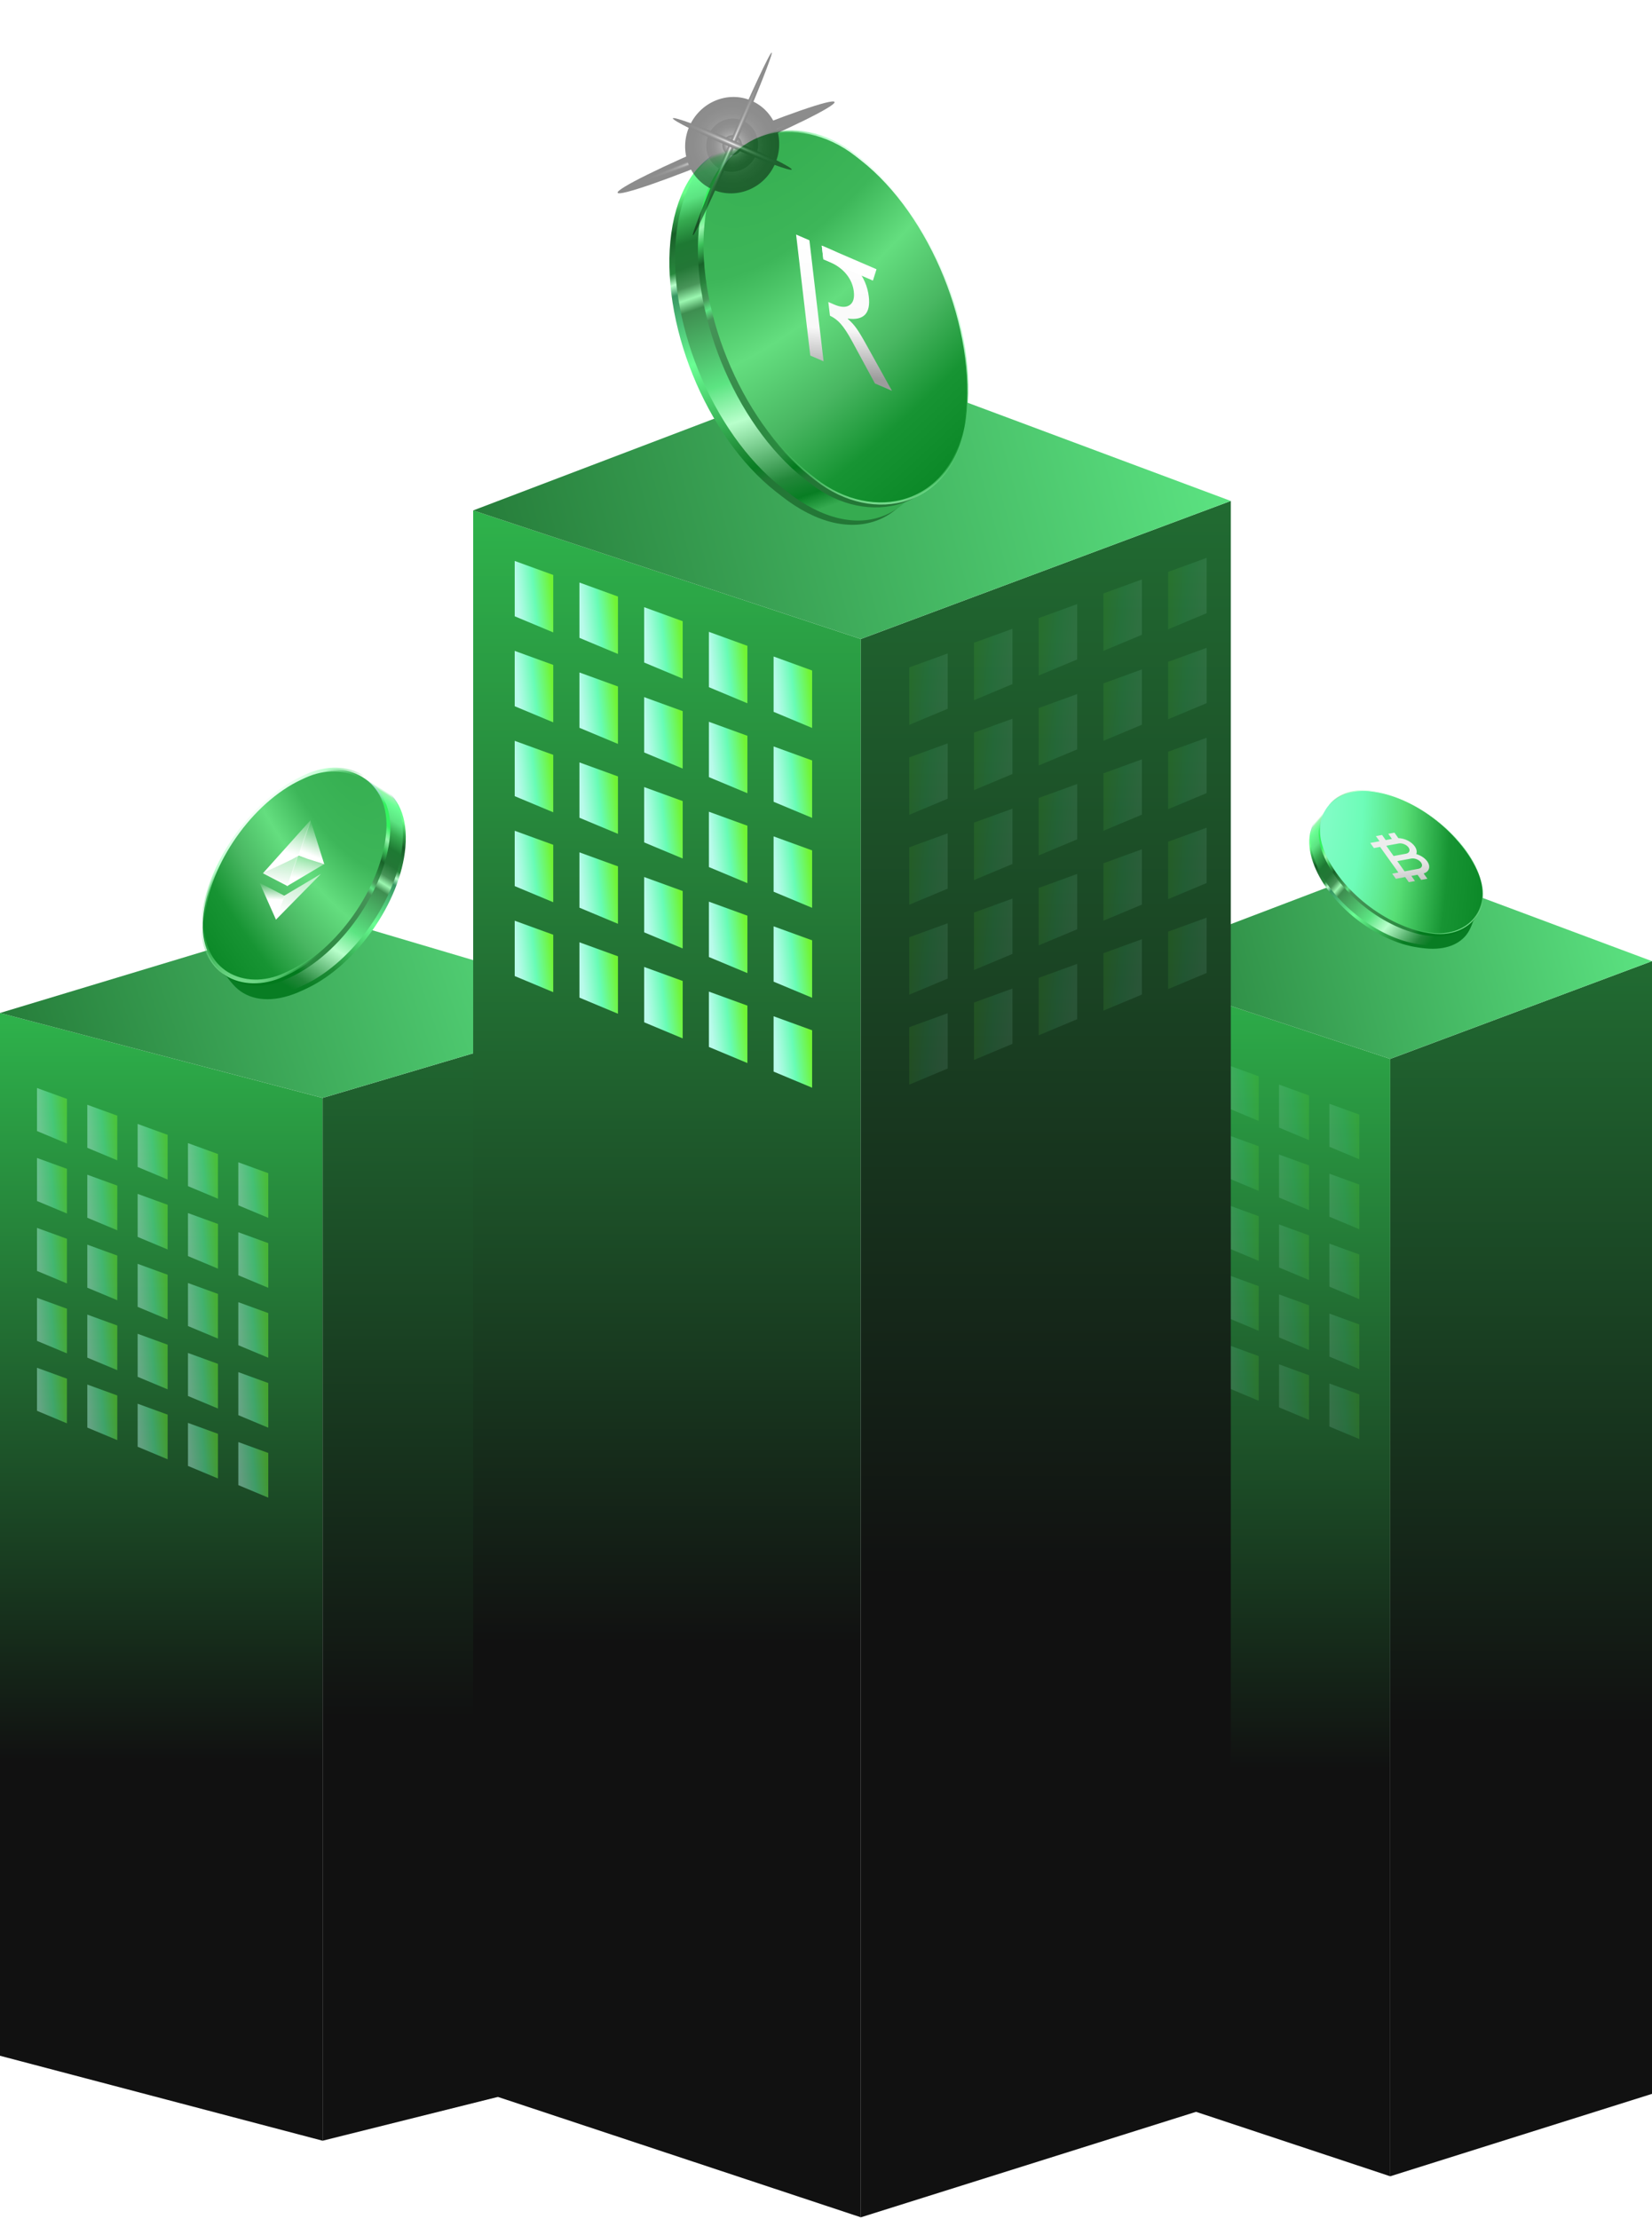 <svg width="536" height="720" viewBox="0 0 536 720" fill="none" xmlns="http://www.w3.org/2000/svg">
<path d="M-0.001 328.664L104.67 356.229V694.558L-0.001 666.993V328.664Z" fill="url(#paint0_linear_820_12154)"/>
<path d="M204.549 326.633V669.604L104.67 694.558V356.229L204.549 326.633Z" fill="url(#paint1_linear_820_12154)"/>
<path d="M204.549 326.633L104.67 356.229L-0.001 328.664L104.67 297.036L204.549 326.633Z" fill="url(#paint2_linear_820_12154)"/>
<g opacity="0.45">
<path d="M21.721 356.535L12 353V366.963L21.721 371.028V356.535Z" fill="url(#paint3_linear_820_12154)"/>
<path d="M38.051 361.978L28.33 358.444V372.406L38.051 376.471V361.978Z" fill="url(#paint4_linear_820_12154)"/>
<path d="M54.383 368.2L44.662 364.665V378.627L54.383 382.692V368.2Z" fill="url(#paint5_linear_820_12154)"/>
<path d="M70.713 374.421L60.992 370.886V384.849L70.713 388.914V374.421Z" fill="url(#paint6_linear_820_12154)"/>
<path d="M87.045 380.642L77.324 377.107V391.07L87.045 395.135V380.642Z" fill="url(#paint7_linear_820_12154)"/>
<path d="M21.721 379.228L12 375.694V389.656L21.721 393.721V379.228Z" fill="url(#paint8_linear_820_12154)"/>
<path d="M38.051 384.672L28.33 381.137V395.1L38.051 399.165V384.672Z" fill="url(#paint9_linear_820_12154)"/>
<path d="M54.383 390.893L44.662 387.358V401.321L54.383 405.386V390.893Z" fill="url(#paint10_linear_820_12154)"/>
<path d="M70.713 397.115L60.992 393.58V407.542L70.713 411.607V397.115Z" fill="url(#paint11_linear_820_12154)"/>
<path d="M87.045 403.336L77.324 399.801V413.764L87.045 417.829V403.336Z" fill="url(#paint12_linear_820_12154)"/>
<path d="M21.721 401.922L12 398.387V412.349L21.721 416.415V401.922Z" fill="url(#paint13_linear_820_12154)"/>
<path d="M38.051 407.365L28.33 403.831V417.793L38.051 421.858V407.365Z" fill="url(#paint14_linear_820_12154)"/>
<path d="M54.383 413.587L44.662 410.052V424.014L54.383 428.079V413.587Z" fill="url(#paint15_linear_820_12154)"/>
<path d="M70.713 419.808L60.992 416.273V430.236L70.713 434.301V419.808Z" fill="url(#paint16_linear_820_12154)"/>
<path d="M87.045 426.029L77.324 422.494V436.457L87.045 440.522V426.029Z" fill="url(#paint17_linear_820_12154)"/>
<path d="M21.721 424.615L12 421.081V435.043L21.721 439.108V424.615Z" fill="url(#paint18_linear_820_12154)"/>
<path d="M38.051 430.059L28.33 426.524V440.487L38.051 444.552V430.059Z" fill="url(#paint19_linear_820_12154)"/>
<path d="M54.383 436.28L44.662 432.745V446.708L54.383 450.773V436.28Z" fill="url(#paint20_linear_820_12154)"/>
<path d="M70.713 442.502L60.992 438.967V452.929L70.713 456.994V442.502Z" fill="url(#paint21_linear_820_12154)"/>
<path d="M87.045 448.723L77.324 445.188V459.151L87.045 463.216V448.723Z" fill="url(#paint22_linear_820_12154)"/>
<path d="M21.721 447.309L12 443.774V457.737L21.721 461.802V447.309Z" fill="url(#paint23_linear_820_12154)"/>
<path d="M38.051 452.753L28.33 449.218V463.18L38.051 467.245V452.753Z" fill="url(#paint24_linear_820_12154)"/>
<path d="M54.383 458.974L44.662 455.439V469.401L54.383 473.467V458.974Z" fill="url(#paint25_linear_820_12154)"/>
<path d="M70.713 465.195L60.992 461.66V475.623L70.713 479.688V465.195Z" fill="url(#paint26_linear_820_12154)"/>
<path d="M87.045 471.416L77.324 467.882V481.844L87.045 485.909V471.416Z" fill="url(#paint27_linear_820_12154)"/>
</g>
<path d="M362.066 314.025L451.07 343.562V706.095L362.066 676.557V314.025Z" fill="url(#paint28_linear_820_12154)"/>
<path d="M536 311.848V679.356L451.07 706.095V343.562L536 311.848Z" fill="url(#paint29_linear_820_12154)"/>
<path d="M536 311.848L451.07 343.562L362.066 314.025L451.07 280.135L536 311.848Z" fill="url(#paint30_linear_820_12154)"/>
<g opacity="0.15">
<path d="M375.721 337.535L366 334V347.963L375.721 352.028V337.535Z" fill="url(#paint31_linear_820_12154)"/>
<path d="M392.051 342.978L382.33 339.444V353.406L392.051 357.471V342.978Z" fill="url(#paint32_linear_820_12154)"/>
<path d="M408.383 349.2L398.662 345.665V359.627L408.383 363.692V349.2Z" fill="url(#paint33_linear_820_12154)"/>
<path d="M424.713 355.421L414.992 351.886V365.849L424.713 369.914V355.421Z" fill="url(#paint34_linear_820_12154)"/>
<path d="M441.045 361.642L431.324 358.107V372.07L441.045 376.135V361.642Z" fill="url(#paint35_linear_820_12154)"/>
<path d="M375.721 360.228L366 356.694V370.656L375.721 374.721V360.228Z" fill="url(#paint36_linear_820_12154)"/>
<path d="M392.051 365.672L382.33 362.137V376.1L392.051 380.165V365.672Z" fill="url(#paint37_linear_820_12154)"/>
<path d="M408.383 371.893L398.662 368.358V382.321L408.383 386.386V371.893Z" fill="url(#paint38_linear_820_12154)"/>
<path d="M424.713 378.115L414.992 374.58V388.542L424.713 392.607V378.115Z" fill="url(#paint39_linear_820_12154)"/>
<path d="M441.045 384.336L431.324 380.801V394.764L441.045 398.829V384.336Z" fill="url(#paint40_linear_820_12154)"/>
<path d="M375.721 382.922L366 379.387V393.349L375.721 397.415V382.922Z" fill="url(#paint41_linear_820_12154)"/>
<path d="M392.051 388.365L382.33 384.831V398.793L392.051 402.858V388.365Z" fill="url(#paint42_linear_820_12154)"/>
<path d="M408.383 394.587L398.662 391.052V405.014L408.383 409.079V394.587Z" fill="url(#paint43_linear_820_12154)"/>
<path d="M424.713 400.808L414.992 397.273V411.236L424.713 415.301V400.808Z" fill="url(#paint44_linear_820_12154)"/>
<path d="M441.045 407.029L431.324 403.494V417.457L441.045 421.522V407.029Z" fill="url(#paint45_linear_820_12154)"/>
<path d="M375.721 405.615L366 402.081V416.043L375.721 420.108V405.615Z" fill="url(#paint46_linear_820_12154)"/>
<path d="M392.051 411.059L382.33 407.524V421.487L392.051 425.552V411.059Z" fill="url(#paint47_linear_820_12154)"/>
<path d="M408.383 417.28L398.662 413.745V427.708L408.383 431.773V417.28Z" fill="url(#paint48_linear_820_12154)"/>
<path d="M424.713 423.502L414.992 419.967V433.929L424.713 437.994V423.502Z" fill="url(#paint49_linear_820_12154)"/>
<path d="M441.045 429.723L431.324 426.188V440.151L441.045 444.216V429.723Z" fill="url(#paint50_linear_820_12154)"/>
<path d="M375.721 428.309L366 424.774V438.737L375.721 442.802V428.309Z" fill="url(#paint51_linear_820_12154)"/>
<path d="M392.051 433.753L382.33 430.218V444.18L392.051 448.245V433.753Z" fill="url(#paint52_linear_820_12154)"/>
<path d="M408.383 439.974L398.662 436.439V450.401L408.383 454.467V439.974Z" fill="url(#paint53_linear_820_12154)"/>
<path d="M424.713 446.195L414.992 442.66V456.623L424.713 460.688V446.195Z" fill="url(#paint54_linear_820_12154)"/>
<path d="M441.045 452.416L431.324 448.882V462.844L441.045 466.909V452.416Z" fill="url(#paint55_linear_820_12154)"/>
</g>
<path d="M153.523 165.607L279.31 207.329V719.406L153.523 677.684V165.607Z" fill="url(#paint56_linear_820_12154)"/>
<path d="M399.338 162.533V681.637L279.31 719.406V207.329L399.338 162.533Z" fill="url(#paint57_linear_820_12154)"/>
<path d="M399.338 162.533L279.31 207.329L153.523 165.607L279.31 117.737L399.338 162.533Z" fill="url(#paint58_linear_820_12154)"/>
<path d="M179.5 186.545L167 182V199.955L179.5 205.182V186.545Z" fill="url(#paint59_linear_820_12154)"/>
<path d="M200.5 193.545L188 189V206.955L200.5 212.182V193.545Z" fill="url(#paint60_linear_820_12154)"/>
<path d="M221.5 201.545L209 197V214.955L221.5 220.182V201.545Z" fill="url(#paint61_linear_820_12154)"/>
<path d="M242.5 209.545L230 205V222.955L242.5 228.182V209.545Z" fill="url(#paint62_linear_820_12154)"/>
<path d="M263.5 217.545L251 213V230.955L263.5 236.182V217.545Z" fill="url(#paint63_linear_820_12154)"/>
<path d="M179.5 215.727L167 211.182V229.136L179.5 234.364V215.727Z" fill="url(#paint64_linear_820_12154)"/>
<path d="M200.5 222.727L188 218.182V236.136L200.5 241.364V222.727Z" fill="url(#paint65_linear_820_12154)"/>
<path d="M221.5 230.727L209 226.182V244.136L221.5 249.364V230.727Z" fill="url(#paint66_linear_820_12154)"/>
<path d="M242.5 238.727L230 234.182V252.136L242.5 257.364V238.727Z" fill="url(#paint67_linear_820_12154)"/>
<path d="M263.5 246.727L251 242.182V260.136L263.5 265.364V246.727Z" fill="url(#paint68_linear_820_12154)"/>
<path d="M179.5 244.909L167 240.364V258.318L179.5 263.545V244.909Z" fill="url(#paint69_linear_820_12154)"/>
<path d="M200.5 251.909L188 247.364V265.318L200.5 270.545V251.909Z" fill="url(#paint70_linear_820_12154)"/>
<path d="M221.5 259.909L209 255.364V273.318L221.5 278.545V259.909Z" fill="url(#paint71_linear_820_12154)"/>
<path d="M242.5 267.909L230 263.364V281.318L242.5 286.545V267.909Z" fill="url(#paint72_linear_820_12154)"/>
<path d="M263.5 275.909L251 271.364V289.318L263.5 294.545V275.909Z" fill="url(#paint73_linear_820_12154)"/>
<path d="M179.5 274.091L167 269.545V287.5L179.5 292.727V274.091Z" fill="url(#paint74_linear_820_12154)"/>
<path d="M200.5 281.091L188 276.545V294.5L200.5 299.727V281.091Z" fill="url(#paint75_linear_820_12154)"/>
<path d="M221.5 289.091L209 284.545V302.5L221.5 307.727V289.091Z" fill="url(#paint76_linear_820_12154)"/>
<path d="M242.5 297.091L230 292.545V310.5L242.5 315.727V297.091Z" fill="url(#paint77_linear_820_12154)"/>
<path d="M263.5 305.091L251 300.545V318.5L263.5 323.727V305.091Z" fill="url(#paint78_linear_820_12154)"/>
<path d="M179.5 303.273L167 298.727V316.682L179.5 321.909V303.273Z" fill="url(#paint79_linear_820_12154)"/>
<path d="M200.5 310.273L188 305.727V323.682L200.5 328.909V310.273Z" fill="url(#paint80_linear_820_12154)"/>
<path d="M221.5 318.273L209 313.727V331.682L221.5 336.909V318.273Z" fill="url(#paint81_linear_820_12154)"/>
<path d="M242.5 326.273L230 321.727V339.682L242.5 344.909V326.273Z" fill="url(#paint82_linear_820_12154)"/>
<path d="M263.5 334.273L251 329.727V347.682L263.5 352.909V334.273Z" fill="url(#paint83_linear_820_12154)"/>
<g opacity="0.1">
<path d="M379 185.545L391.5 181V198.955L379 204.182V185.545Z" fill="url(#paint84_linear_820_12154)"/>
<path d="M358 192.545L370.5 188V205.955L358 211.182V192.545Z" fill="url(#paint85_linear_820_12154)"/>
<path d="M337 200.545L349.5 196V213.955L337 219.182V200.545Z" fill="url(#paint86_linear_820_12154)"/>
<path d="M316 208.545L328.5 204V221.955L316 227.182V208.545Z" fill="url(#paint87_linear_820_12154)"/>
<path d="M295 216.545L307.5 212V229.955L295 235.182V216.545Z" fill="url(#paint88_linear_820_12154)"/>
<path d="M379 214.727L391.5 210.182V228.136L379 233.364V214.727Z" fill="url(#paint89_linear_820_12154)"/>
<path d="M358 221.727L370.5 217.182V235.136L358 240.364V221.727Z" fill="url(#paint90_linear_820_12154)"/>
<path d="M337 229.727L349.5 225.182V243.136L337 248.364V229.727Z" fill="url(#paint91_linear_820_12154)"/>
<path d="M316 237.727L328.5 233.182V251.136L316 256.364V237.727Z" fill="url(#paint92_linear_820_12154)"/>
<path d="M295 245.727L307.5 241.182V259.136L295 264.364V245.727Z" fill="url(#paint93_linear_820_12154)"/>
<path d="M379 243.909L391.5 239.364V257.318L379 262.545V243.909Z" fill="url(#paint94_linear_820_12154)"/>
<path d="M358 250.909L370.5 246.364V264.318L358 269.545V250.909Z" fill="url(#paint95_linear_820_12154)"/>
<path d="M337 258.909L349.5 254.364V272.318L337 277.545V258.909Z" fill="url(#paint96_linear_820_12154)"/>
<path d="M316 266.909L328.5 262.364V280.318L316 285.545V266.909Z" fill="url(#paint97_linear_820_12154)"/>
<path d="M295 274.909L307.5 270.364V288.318L295 293.545V274.909Z" fill="url(#paint98_linear_820_12154)"/>
<path d="M379 273.091L391.5 268.545V286.5L379 291.727V273.091Z" fill="url(#paint99_linear_820_12154)"/>
<path d="M358 280.091L370.5 275.545V293.5L358 298.727V280.091Z" fill="url(#paint100_linear_820_12154)"/>
<path d="M337 288.091L349.5 283.545V301.5L337 306.727V288.091Z" fill="url(#paint101_linear_820_12154)"/>
<path d="M316 296.091L328.5 291.545V309.5L316 314.727V296.091Z" fill="url(#paint102_linear_820_12154)"/>
<path d="M295 304.091L307.5 299.545V317.5L295 322.727V304.091Z" fill="url(#paint103_linear_820_12154)"/>
<path d="M379 302.273L391.5 297.727V315.682L379 320.909V302.273Z" fill="url(#paint104_linear_820_12154)"/>
<path d="M358 309.273L370.5 304.727V322.682L358 327.909V309.273Z" fill="url(#paint105_linear_820_12154)"/>
<path d="M337 317.273L349.5 312.727V330.682L337 335.909V317.273Z" fill="url(#paint106_linear_820_12154)"/>
<path d="M316 325.273L328.5 320.727V338.682L316 343.909V325.273Z" fill="url(#paint107_linear_820_12154)"/>
<path d="M295 333.273L307.5 328.727V346.682L295 351.909V333.273Z" fill="url(#paint108_linear_820_12154)"/>
</g>
<path d="M268.26 57.478C291.027 75.26 306.231 112.868 302.22 141.476C298.209 170.085 276.502 178.862 253.735 161.079L251.782 159.554C229.016 141.772 213.811 104.164 217.822 75.555C221.833 46.947 243.541 38.17 266.308 55.953L268.26 57.478Z" fill="url(#paint109_linear_820_12154)"/>
<path fill-rule="evenodd" clip-rule="evenodd" d="M304.066 140.089C308.077 111.481 292.872 73.873 270.106 56.09L268.153 54.566C259.95 48.158 251.883 45.199 244.733 45.373L244.294 43.109L236.789 47.006C235.592 47.496 234.438 48.095 233.333 48.8L233.135 48.903L233.12 48.938C226.286 53.411 221.375 61.994 219.668 74.168C215.657 102.777 230.861 140.385 253.628 158.167L255.58 159.692C278.347 177.474 300.055 168.698 304.066 140.089Z" fill="url(#paint110_linear_820_12154)"/>
<rect width="104.615" height="107.092" rx="52.307" transform="matrix(-0.139 0.99 -0.788 -0.616 318.744 85.56)" fill="url(#paint111_linear_820_12154)"/>
<rect x="-0.282" y="0.114" width="104.995" height="107.189" rx="52.498" transform="matrix(-0.139 0.99 -0.788 -0.616 320.708 84.354)" fill="url(#paint112_radial_820_12154)"/>
<rect x="-0.282" y="0.114" width="104.995" height="107.189" rx="52.498" transform="matrix(-0.139 0.99 -0.788 -0.616 320.708 84.354)" stroke="url(#paint113_linear_820_12154)" stroke-width="0.609"/>
<rect x="-0.282" y="0.114" width="104.995" height="107.189" rx="52.498" transform="matrix(-0.139 0.99 -0.788 -0.616 320.708 84.354)" stroke="url(#paint114_linear_820_12154)" stroke-width="0.609"/>
<path fill-rule="evenodd" clip-rule="evenodd" d="M262.617 77.961L258.303 76.1L262.897 115.365L267.211 117.225L262.617 77.961ZM269.278 102.427C270.566 103.026 271.724 103.901 272.75 105.051C273.84 106.26 275.115 108.214 276.573 110.912L283.871 124.409L289.402 126.794L281.229 112.102C279.834 109.559 278.72 107.706 277.887 106.545C277.069 105.39 276.134 104.369 275.08 103.481L275.066 103.354C280.25 104.05 282.524 101.677 281.888 96.235C281.5 92.923 280.199 89.915 277.983 87.21C275.768 84.506 272.895 82.393 269.364 80.87L266.617 79.685L267.136 84.121L269.11 84.972C271.438 85.976 273.278 87.316 274.631 88.99C275.984 90.665 276.78 92.524 277.02 94.569C277.277 96.766 276.812 98.251 275.627 99.023C274.457 99.802 272.802 99.731 270.662 98.808L268.758 97.987L269.278 102.427Z" fill="url(#paint115_linear_820_12154)"/>
<path d="M266.635 79.702L284.388 87.358L283.22 91.038L267.15 84.109L266.635 79.702Z" fill="white"/>
<g opacity="0.45">
<path style="mix-blend-mode:screen" d="M236.429 50.074C255.866 41.943 271.243 34.342 270.773 33.096C270.304 31.851 254.167 37.432 234.729 45.563C215.292 53.694 199.916 61.295 200.385 62.541C200.854 63.786 216.992 58.205 236.429 50.074Z" fill="url(#paint116_radial_820_12154)"/>
<path style="mix-blend-mode:screen" d="M235.978 48.879C252.583 41.933 265.866 35.827 265.645 35.242C265.424 34.656 251.784 39.812 235.179 46.758C218.574 53.704 205.292 59.81 205.513 60.396C205.733 60.981 219.373 55.825 235.978 48.879Z" fill="url(#paint117_radial_820_12154)"/>
<path style="mix-blend-mode:screen" d="M231.331 61.541C239.025 64.858 248.049 61.083 251.488 53.109C254.926 45.135 251.477 35.981 243.784 32.663C236.09 29.346 227.066 33.121 223.627 41.095C220.188 49.069 223.638 58.223 231.331 61.541Z" fill="url(#paint118_radial_820_12154)"/>
<path style="mix-blend-mode:screen" d="M234.117 55.077C238.366 56.909 243.351 54.824 245.251 50.419C247.15 46.015 245.245 40.959 240.995 39.126C236.746 37.294 231.761 39.379 229.862 43.783C227.962 48.188 229.867 53.244 234.117 55.077Z" fill="url(#paint119_radial_820_12154)"/>
<path style="mix-blend-mode:screen" d="M236.256 50.12C237.864 50.813 239.75 50.024 240.469 48.357C241.188 46.691 240.467 44.778 238.859 44.084C237.251 43.391 235.365 44.18 234.646 45.846C233.927 47.513 234.648 49.426 236.256 50.12Z" fill="url(#paint120_radial_820_12154)"/>
<path style="mix-blend-mode:screen" d="M224.826 76.334C225.324 76.548 231.449 63.455 238.506 47.089C245.564 30.723 250.881 17.281 250.384 17.067C249.886 16.852 243.761 29.945 236.704 46.312C229.646 62.678 224.329 76.119 224.826 76.334Z" fill="url(#paint121_radial_820_12154)"/>
<path style="mix-blend-mode:screen" d="M237.136 47.79C247.785 52.383 256.629 55.617 256.889 55.015C257.148 54.413 248.726 50.202 238.076 45.61C227.426 41.017 218.582 37.783 218.323 38.385C218.063 38.987 226.486 43.198 237.136 47.79Z" fill="url(#paint122_radial_820_12154)"/>
</g>
<path fill-rule="evenodd" clip-rule="evenodd" d="M476.412 288.194C471.356 275.554 456.335 263.731 442.861 261.787L441.706 261.62C436.82 260.915 432.808 261.605 429.92 263.375L429.396 262.775L428.158 264.718C424.515 268.148 423.65 273.952 426.463 280.986C431.518 293.626 446.539 305.449 460.013 307.394L461.168 307.56C474.642 309.505 481.467 300.835 476.412 288.194Z" fill="url(#paint123_linear_820_12154)"/>
<path fill-rule="evenodd" clip-rule="evenodd" d="M476.843 287.195C471.788 274.555 456.767 262.732 443.293 260.787L442.138 260.62C437.283 259.92 433.291 260.597 430.408 262.342L429.698 261.519L427.543 264.865C427.166 265.348 426.832 265.867 426.544 266.417L426.49 266.5L426.492 266.517C424.743 269.946 424.743 274.607 426.894 279.986C431.95 292.626 446.971 304.449 460.445 306.394L461.6 306.561C475.074 308.505 481.899 299.835 476.843 287.195Z" fill="url(#paint124_linear_820_12154)"/>
<rect width="49.299" height="50.466" rx="24.649" transform="matrix(0.371 0.928 -0.99 -0.143 470.084 261.456)" fill="url(#paint125_linear_820_12154)"/>
<rect x="-0.089" y="0.113" width="49.478" height="50.512" rx="24.739" transform="matrix(0.371 0.928 -0.99 -0.143 470.648 260.471)" fill="url(#paint126_radial_820_12154)"/>
<rect x="-0.089" y="0.113" width="49.478" height="50.512" rx="24.739" transform="matrix(0.371 0.928 -0.99 -0.143 470.648 260.471)" stroke="url(#paint127_linear_820_12154)" stroke-width="0.287"/>
<rect x="-0.089" y="0.113" width="49.478" height="50.512" rx="24.739" transform="matrix(0.371 0.928 -0.99 -0.143 470.648 260.471)" stroke="url(#paint128_linear_820_12154)" stroke-width="0.287"/>
<g clip-path="url(#clip0_820_12154)">
<path d="M451.341 279.77L453.717 283.094L451.709 283.468L452.896 285.13L455.908 284.568L457.096 286.23L459.104 285.856L457.916 284.194L459.924 283.82L461.112 285.482L463.12 285.107L461.902 283.403C463.73 282.828 464.279 281.157 463.071 279.468C462.287 278.371 460.943 277.525 459.516 277.105C459.807 276.35 459.624 275.442 459.005 274.576C457.902 273.032 455.696 271.981 453.702 271.932L452.43 270.152L450.422 270.526L451.61 272.188L449.602 272.562L448.414 270.9L446.406 271.275L447.594 272.936L444.582 273.498L445.77 275.159L447.778 274.785L451.341 279.77ZM460.242 281.878L455.725 282.719L453.349 279.396L457.867 278.554C458.974 278.348 460.408 278.925 461.063 279.842C461.718 280.758 461.35 281.671 460.242 281.878ZM449.786 274.411L453.802 273.663C454.909 273.456 456.342 274.034 456.998 274.95C457.653 275.867 457.285 276.78 456.177 276.986L452.161 277.734L449.786 274.411Z" fill="url(#paint129_linear_820_12154)"/>
</g>
<path fill-rule="evenodd" clip-rule="evenodd" d="M71.512 302.854C73.096 285.074 87.503 264.564 103.691 257.043L105.079 256.398C110.95 253.67 116.249 253.025 120.543 254.16L120.975 253.208L123.264 255.182C129.13 258.118 132.403 265.08 131.522 274.972C129.938 292.752 115.531 313.262 99.343 320.783L97.955 321.428C81.767 328.95 69.928 320.634 71.512 302.854Z" fill="url(#paint130_linear_820_12154)"/>
<path fill-rule="evenodd" clip-rule="evenodd" d="M70.594 301.761C72.178 283.981 86.585 263.471 102.773 255.95L104.161 255.305C109.994 252.595 115.262 251.941 119.542 253.045L120.122 251.744L124.096 255.139C124.748 255.601 125.357 256.122 125.923 256.699L126.029 256.79L126.033 256.814C129.521 260.461 131.278 266.313 130.604 273.879C129.02 291.659 114.613 312.169 98.425 319.69L97.037 320.335C80.849 327.857 69.01 319.541 70.594 301.761Z" fill="url(#paint131_linear_820_12154)"/>
<rect width="64.641" height="66.171" rx="32.32" transform="matrix(-0.089 0.996 0.907 -0.421 69.379 266.89)" fill="url(#paint132_linear_820_12154)"/>
<rect x="0.458" y="0.322" width="64.131" height="65.486" rx="32.065" transform="matrix(-0.089 0.996 0.907 -0.421 68.498 265.579)" fill="url(#paint133_radial_820_12154)"/>
<rect x="0.458" y="0.322" width="64.131" height="65.486" rx="32.065" transform="matrix(-0.089 0.996 0.907 -0.421 68.498 265.579)" stroke="url(#paint134_linear_820_12154)" stroke-width="1.121"/>
<rect x="0.458" y="0.322" width="64.131" height="65.486" rx="32.065" transform="matrix(-0.089 0.996 0.907 -0.421 68.498 265.579)" stroke="url(#paint135_linear_820_12154)" stroke-width="1.121"/>
<g filter="url(#filter0_i_820_12154)">
<path d="M100.738 265.588L100.71 266.262L96.838 277.155L94.342 278.481L85.306 282.815L100.738 265.588Z" fill="url(#paint136_linear_820_12154)"/>
</g>
<g filter="url(#filter1_i_820_12154)">
<path d="M100.74 265.588L105.219 279.902L99.87 278.173L96.764 277.038L100.74 265.588Z" fill="url(#paint137_linear_820_12154)"/>
</g>
<g filter="url(#filter2_i_820_12154)">
<path d="M92.24 290.069L92.313 290.194L89.78 297.488L89.539 297.847L84.228 285.911L92.24 290.069Z" fill="url(#paint138_linear_820_12154)"/>
</g>
<g filter="url(#filter3_i_820_12154)">
<path d="M89.538 297.848L92.239 290.069L104.145 282.998L89.538 297.848Z" fill="url(#paint139_linear_820_12154)"/>
</g>
<g filter="url(#filter4_i_820_12154)">
<path d="M93.311 286.977L85.306 282.815L96.762 277.039L93.311 286.977Z" fill="url(#paint140_linear_820_12154)"/>
</g>
<g filter="url(#filter5_i_820_12154)">
<path d="M105.219 279.903L93.312 286.977L96.763 277.039L105.219 279.903Z" fill="url(#paint141_linear_820_12154)"/>
</g>
<defs>
<filter id="filter0_i_820_12154" x="85.307" y="265.588" width="15.432" height="17.403" filterUnits="userSpaceOnUse" color-interpolation-filters="sRGB">
<feFlood flood-opacity="0" result="BackgroundImageFix"/>
<feBlend mode="normal" in="SourceGraphic" in2="BackgroundImageFix" result="shape"/>
<feColorMatrix in="SourceAlpha" type="matrix" values="0 0 0 0 0 0 0 0 0 0 0 0 0 0 0 0 0 0 127 0" result="hardAlpha"/>
<feOffset dy="0.527"/>
<feGaussianBlur stdDeviation="0.088"/>
<feComposite in2="hardAlpha" operator="arithmetic" k2="-1" k3="1"/>
<feColorMatrix type="matrix" values="0 0 0 0 0.212 0 0 0 0 0.671 0 0 0 0 0.315 0 0 0 1 0"/>
<feBlend mode="normal" in2="shape" result="effect1_innerShadow_820_12154"/>
</filter>
<filter id="filter1_i_820_12154" x="96.764" y="265.588" width="8.455" height="14.49" filterUnits="userSpaceOnUse" color-interpolation-filters="sRGB">
<feFlood flood-opacity="0" result="BackgroundImageFix"/>
<feBlend mode="normal" in="SourceGraphic" in2="BackgroundImageFix" result="shape"/>
<feColorMatrix in="SourceAlpha" type="matrix" values="0 0 0 0 0 0 0 0 0 0 0 0 0 0 0 0 0 0 127 0" result="hardAlpha"/>
<feOffset dy="0.527"/>
<feGaussianBlur stdDeviation="0.088"/>
<feComposite in2="hardAlpha" operator="arithmetic" k2="-1" k3="1"/>
<feColorMatrix type="matrix" values="0 0 0 0 0.212 0 0 0 0 0.671 0 0 0 0 0.315 0 0 0 1 0"/>
<feBlend mode="normal" in2="shape" result="effect1_innerShadow_820_12154"/>
</filter>
<filter id="filter2_i_820_12154" x="84.228" y="285.911" width="8.084" height="12.288" filterUnits="userSpaceOnUse" color-interpolation-filters="sRGB">
<feFlood flood-opacity="0" result="BackgroundImageFix"/>
<feBlend mode="normal" in="SourceGraphic" in2="BackgroundImageFix" result="shape"/>
<feColorMatrix in="SourceAlpha" type="matrix" values="0 0 0 0 0 0 0 0 0 0 0 0 0 0 0 0 0 0 127 0" result="hardAlpha"/>
<feOffset dy="0.527"/>
<feGaussianBlur stdDeviation="0.176"/>
<feComposite in2="hardAlpha" operator="arithmetic" k2="-1" k3="1"/>
<feColorMatrix type="matrix" values="0 0 0 0 0.212 0 0 0 0 0.671 0 0 0 0 0.315 0 0 0 1 0"/>
<feBlend mode="normal" in2="shape" result="effect1_innerShadow_820_12154"/>
</filter>
<filter id="filter3_i_820_12154" x="89.539" y="282.998" width="14.605" height="15.026" filterUnits="userSpaceOnUse" color-interpolation-filters="sRGB">
<feFlood flood-opacity="0" result="BackgroundImageFix"/>
<feBlend mode="normal" in="SourceGraphic" in2="BackgroundImageFix" result="shape"/>
<feColorMatrix in="SourceAlpha" type="matrix" values="0 0 0 0 0 0 0 0 0 0 0 0 0 0 0 0 0 0 127 0" result="hardAlpha"/>
<feOffset dy="0.527"/>
<feGaussianBlur stdDeviation="0.088"/>
<feComposite in2="hardAlpha" operator="arithmetic" k2="-1" k3="1"/>
<feColorMatrix type="matrix" values="0 0 0 0 0.212 0 0 0 0 0.671 0 0 0 0 0.315 0 0 0 1 0"/>
<feBlend mode="normal" in2="shape" result="effect1_innerShadow_820_12154"/>
</filter>
<filter id="filter4_i_820_12154" x="85.307" y="277.039" width="11.455" height="10.114" filterUnits="userSpaceOnUse" color-interpolation-filters="sRGB">
<feFlood flood-opacity="0" result="BackgroundImageFix"/>
<feBlend mode="normal" in="SourceGraphic" in2="BackgroundImageFix" result="shape"/>
<feColorMatrix in="SourceAlpha" type="matrix" values="0 0 0 0 0 0 0 0 0 0 0 0 0 0 0 0 0 0 127 0" result="hardAlpha"/>
<feOffset dy="0.527"/>
<feGaussianBlur stdDeviation="0.088"/>
<feComposite in2="hardAlpha" operator="arithmetic" k2="-1" k3="1"/>
<feColorMatrix type="matrix" values="0 0 0 0 0.212 0 0 0 0 0.671 0 0 0 0 0.315 0 0 0 1 0"/>
<feBlend mode="normal" in2="shape" result="effect1_innerShadow_820_12154"/>
</filter>
<filter id="filter5_i_820_12154" x="93.137" y="277.039" width="12.082" height="10.114" filterUnits="userSpaceOnUse" color-interpolation-filters="sRGB">
<feFlood flood-opacity="0" result="BackgroundImageFix"/>
<feBlend mode="normal" in="SourceGraphic" in2="BackgroundImageFix" result="shape"/>
<feColorMatrix in="SourceAlpha" type="matrix" values="0 0 0 0 0 0 0 0 0 0 0 0 0 0 0 0 0 0 127 0" result="hardAlpha"/>
<feOffset dx="-0.176" dy="0.527"/>
<feGaussianBlur stdDeviation="0.088"/>
<feComposite in2="hardAlpha" operator="arithmetic" k2="-1" k3="1"/>
<feColorMatrix type="matrix" values="0 0 0 0 0.212 0 0 0 0 0.671 0 0 0 0 0.315 0 0 0 1 0"/>
<feBlend mode="normal" in2="shape" result="effect1_innerShadow_820_12154"/>
</filter>
<linearGradient id="paint0_linear_820_12154" x1="102.274" y1="297.036" x2="102.274" y2="694.558" gradientUnits="userSpaceOnUse">
<stop stop-color="#32C853"/>
<stop offset="0.69" stop-color="#111111"/>
</linearGradient>
<linearGradient id="paint1_linear_820_12154" x1="102.274" y1="297.036" x2="102.274" y2="694.558" gradientUnits="userSpaceOnUse">
<stop stop-color="#237736"/>
<stop offset="0.655" stop-color="#111111"/>
</linearGradient>
<linearGradient id="paint2_linear_820_12154" x1="204.549" y1="320.54" x2="7.817" y2="387.954" gradientUnits="userSpaceOnUse">
<stop stop-color="#5CE482"/>
<stop offset="1" stop-color="#237736"/>
</linearGradient>
<linearGradient id="paint3_linear_820_12154" x1="12" y1="355.927" x2="20.789" y2="355.02" gradientUnits="userSpaceOnUse">
<stop stop-color="#B9FAEA"/>
<stop offset="0.495" stop-color="#68FCB5"/>
<stop offset="1" stop-color="#71F433"/>
</linearGradient>
<linearGradient id="paint4_linear_820_12154" x1="28.33" y1="361.37" x2="37.119" y2="360.463" gradientUnits="userSpaceOnUse">
<stop stop-color="#B9FAEA"/>
<stop offset="0.495" stop-color="#68FCB5"/>
<stop offset="1" stop-color="#71F433"/>
</linearGradient>
<linearGradient id="paint5_linear_820_12154" x1="44.662" y1="367.591" x2="53.451" y2="366.684" gradientUnits="userSpaceOnUse">
<stop stop-color="#B9FAEA"/>
<stop offset="0.495" stop-color="#68FCB5"/>
<stop offset="1" stop-color="#71F433"/>
</linearGradient>
<linearGradient id="paint6_linear_820_12154" x1="60.992" y1="373.813" x2="69.781" y2="372.906" gradientUnits="userSpaceOnUse">
<stop stop-color="#B9FAEA"/>
<stop offset="0.495" stop-color="#68FCB5"/>
<stop offset="1" stop-color="#71F433"/>
</linearGradient>
<linearGradient id="paint7_linear_820_12154" x1="77.324" y1="380.034" x2="86.113" y2="379.127" gradientUnits="userSpaceOnUse">
<stop stop-color="#B9FAEA"/>
<stop offset="0.495" stop-color="#68FCB5"/>
<stop offset="1" stop-color="#71F433"/>
</linearGradient>
<linearGradient id="paint8_linear_820_12154" x1="12" y1="378.62" x2="20.789" y2="377.713" gradientUnits="userSpaceOnUse">
<stop stop-color="#B9FAEA"/>
<stop offset="0.495" stop-color="#68FCB5"/>
<stop offset="1" stop-color="#71F433"/>
</linearGradient>
<linearGradient id="paint9_linear_820_12154" x1="28.33" y1="384.064" x2="37.119" y2="383.157" gradientUnits="userSpaceOnUse">
<stop stop-color="#B9FAEA"/>
<stop offset="0.495" stop-color="#68FCB5"/>
<stop offset="1" stop-color="#71F433"/>
</linearGradient>
<linearGradient id="paint10_linear_820_12154" x1="44.662" y1="390.285" x2="53.451" y2="389.378" gradientUnits="userSpaceOnUse">
<stop stop-color="#B9FAEA"/>
<stop offset="0.495" stop-color="#68FCB5"/>
<stop offset="1" stop-color="#71F433"/>
</linearGradient>
<linearGradient id="paint11_linear_820_12154" x1="60.992" y1="396.506" x2="69.781" y2="395.599" gradientUnits="userSpaceOnUse">
<stop stop-color="#B9FAEA"/>
<stop offset="0.495" stop-color="#68FCB5"/>
<stop offset="1" stop-color="#71F433"/>
</linearGradient>
<linearGradient id="paint12_linear_820_12154" x1="77.324" y1="402.728" x2="86.113" y2="401.821" gradientUnits="userSpaceOnUse">
<stop stop-color="#B9FAEA"/>
<stop offset="0.495" stop-color="#68FCB5"/>
<stop offset="1" stop-color="#71F433"/>
</linearGradient>
<linearGradient id="paint13_linear_820_12154" x1="12" y1="401.314" x2="20.789" y2="400.406" gradientUnits="userSpaceOnUse">
<stop stop-color="#B9FAEA"/>
<stop offset="0.495" stop-color="#68FCB5"/>
<stop offset="1" stop-color="#71F433"/>
</linearGradient>
<linearGradient id="paint14_linear_820_12154" x1="28.33" y1="406.757" x2="37.119" y2="405.85" gradientUnits="userSpaceOnUse">
<stop stop-color="#B9FAEA"/>
<stop offset="0.495" stop-color="#68FCB5"/>
<stop offset="1" stop-color="#71F433"/>
</linearGradient>
<linearGradient id="paint15_linear_820_12154" x1="44.662" y1="412.978" x2="53.451" y2="412.071" gradientUnits="userSpaceOnUse">
<stop stop-color="#B9FAEA"/>
<stop offset="0.495" stop-color="#68FCB5"/>
<stop offset="1" stop-color="#71F433"/>
</linearGradient>
<linearGradient id="paint16_linear_820_12154" x1="60.992" y1="419.2" x2="69.781" y2="418.293" gradientUnits="userSpaceOnUse">
<stop stop-color="#B9FAEA"/>
<stop offset="0.495" stop-color="#68FCB5"/>
<stop offset="1" stop-color="#71F433"/>
</linearGradient>
<linearGradient id="paint17_linear_820_12154" x1="77.324" y1="425.421" x2="86.113" y2="424.514" gradientUnits="userSpaceOnUse">
<stop stop-color="#B9FAEA"/>
<stop offset="0.495" stop-color="#68FCB5"/>
<stop offset="1" stop-color="#71F433"/>
</linearGradient>
<linearGradient id="paint18_linear_820_12154" x1="12" y1="424.007" x2="20.789" y2="423.1" gradientUnits="userSpaceOnUse">
<stop stop-color="#B9FAEA"/>
<stop offset="0.495" stop-color="#68FCB5"/>
<stop offset="1" stop-color="#71F433"/>
</linearGradient>
<linearGradient id="paint19_linear_820_12154" x1="28.33" y1="429.451" x2="37.119" y2="428.544" gradientUnits="userSpaceOnUse">
<stop stop-color="#B9FAEA"/>
<stop offset="0.495" stop-color="#68FCB5"/>
<stop offset="1" stop-color="#71F433"/>
</linearGradient>
<linearGradient id="paint20_linear_820_12154" x1="44.662" y1="435.672" x2="53.451" y2="434.765" gradientUnits="userSpaceOnUse">
<stop stop-color="#B9FAEA"/>
<stop offset="0.495" stop-color="#68FCB5"/>
<stop offset="1" stop-color="#71F433"/>
</linearGradient>
<linearGradient id="paint21_linear_820_12154" x1="60.992" y1="441.893" x2="69.781" y2="440.986" gradientUnits="userSpaceOnUse">
<stop stop-color="#B9FAEA"/>
<stop offset="0.495" stop-color="#68FCB5"/>
<stop offset="1" stop-color="#71F433"/>
</linearGradient>
<linearGradient id="paint22_linear_820_12154" x1="77.324" y1="448.115" x2="86.113" y2="447.208" gradientUnits="userSpaceOnUse">
<stop stop-color="#B9FAEA"/>
<stop offset="0.495" stop-color="#68FCB5"/>
<stop offset="1" stop-color="#71F433"/>
</linearGradient>
<linearGradient id="paint23_linear_820_12154" x1="12" y1="446.701" x2="20.789" y2="445.794" gradientUnits="userSpaceOnUse">
<stop stop-color="#B9FAEA"/>
<stop offset="0.495" stop-color="#68FCB5"/>
<stop offset="1" stop-color="#71F433"/>
</linearGradient>
<linearGradient id="paint24_linear_820_12154" x1="28.33" y1="452.144" x2="37.119" y2="451.237" gradientUnits="userSpaceOnUse">
<stop stop-color="#B9FAEA"/>
<stop offset="0.495" stop-color="#68FCB5"/>
<stop offset="1" stop-color="#71F433"/>
</linearGradient>
<linearGradient id="paint25_linear_820_12154" x1="44.662" y1="458.366" x2="53.451" y2="457.458" gradientUnits="userSpaceOnUse">
<stop stop-color="#B9FAEA"/>
<stop offset="0.495" stop-color="#68FCB5"/>
<stop offset="1" stop-color="#71F433"/>
</linearGradient>
<linearGradient id="paint26_linear_820_12154" x1="60.992" y1="464.587" x2="69.781" y2="463.68" gradientUnits="userSpaceOnUse">
<stop stop-color="#B9FAEA"/>
<stop offset="0.495" stop-color="#68FCB5"/>
<stop offset="1" stop-color="#71F433"/>
</linearGradient>
<linearGradient id="paint27_linear_820_12154" x1="77.324" y1="470.808" x2="86.113" y2="469.901" gradientUnits="userSpaceOnUse">
<stop stop-color="#B9FAEA"/>
<stop offset="0.495" stop-color="#68FCB5"/>
<stop offset="1" stop-color="#71F433"/>
</linearGradient>
<linearGradient id="paint28_linear_820_12154" x1="449.033" y1="280.135" x2="449.033" y2="706.095" gradientUnits="userSpaceOnUse">
<stop stop-color="#32C853"/>
<stop offset="0.69" stop-color="#111111"/>
</linearGradient>
<linearGradient id="paint29_linear_820_12154" x1="449.033" y1="280.135" x2="449.033" y2="706.095" gradientUnits="userSpaceOnUse">
<stop stop-color="#237736"/>
<stop offset="0.655" stop-color="#111111"/>
</linearGradient>
<linearGradient id="paint30_linear_820_12154" x1="536" y1="305.319" x2="361.942" y2="352.651" gradientUnits="userSpaceOnUse">
<stop stop-color="#5CE482"/>
<stop offset="1" stop-color="#237736"/>
</linearGradient>
<linearGradient id="paint31_linear_820_12154" x1="366" y1="336.927" x2="374.789" y2="336.02" gradientUnits="userSpaceOnUse">
<stop stop-color="#B9FAEA"/>
<stop offset="0.495" stop-color="#68FCB5"/>
<stop offset="1" stop-color="#71F433"/>
</linearGradient>
<linearGradient id="paint32_linear_820_12154" x1="382.33" y1="342.37" x2="391.119" y2="341.463" gradientUnits="userSpaceOnUse">
<stop stop-color="#B9FAEA"/>
<stop offset="0.495" stop-color="#68FCB5"/>
<stop offset="1" stop-color="#71F433"/>
</linearGradient>
<linearGradient id="paint33_linear_820_12154" x1="398.662" y1="348.591" x2="407.451" y2="347.684" gradientUnits="userSpaceOnUse">
<stop stop-color="#B9FAEA"/>
<stop offset="0.495" stop-color="#68FCB5"/>
<stop offset="1" stop-color="#71F433"/>
</linearGradient>
<linearGradient id="paint34_linear_820_12154" x1="414.992" y1="354.813" x2="423.781" y2="353.906" gradientUnits="userSpaceOnUse">
<stop stop-color="#B9FAEA"/>
<stop offset="0.495" stop-color="#68FCB5"/>
<stop offset="1" stop-color="#71F433"/>
</linearGradient>
<linearGradient id="paint35_linear_820_12154" x1="431.324" y1="361.034" x2="440.113" y2="360.127" gradientUnits="userSpaceOnUse">
<stop stop-color="#B9FAEA"/>
<stop offset="0.495" stop-color="#68FCB5"/>
<stop offset="1" stop-color="#71F433"/>
</linearGradient>
<linearGradient id="paint36_linear_820_12154" x1="366" y1="359.62" x2="374.789" y2="358.713" gradientUnits="userSpaceOnUse">
<stop stop-color="#B9FAEA"/>
<stop offset="0.495" stop-color="#68FCB5"/>
<stop offset="1" stop-color="#71F433"/>
</linearGradient>
<linearGradient id="paint37_linear_820_12154" x1="382.33" y1="365.064" x2="391.119" y2="364.157" gradientUnits="userSpaceOnUse">
<stop stop-color="#B9FAEA"/>
<stop offset="0.495" stop-color="#68FCB5"/>
<stop offset="1" stop-color="#71F433"/>
</linearGradient>
<linearGradient id="paint38_linear_820_12154" x1="398.662" y1="371.285" x2="407.451" y2="370.378" gradientUnits="userSpaceOnUse">
<stop stop-color="#B9FAEA"/>
<stop offset="0.495" stop-color="#68FCB5"/>
<stop offset="1" stop-color="#71F433"/>
</linearGradient>
<linearGradient id="paint39_linear_820_12154" x1="414.992" y1="377.506" x2="423.781" y2="376.599" gradientUnits="userSpaceOnUse">
<stop stop-color="#B9FAEA"/>
<stop offset="0.495" stop-color="#68FCB5"/>
<stop offset="1" stop-color="#71F433"/>
</linearGradient>
<linearGradient id="paint40_linear_820_12154" x1="431.324" y1="383.728" x2="440.113" y2="382.821" gradientUnits="userSpaceOnUse">
<stop stop-color="#B9FAEA"/>
<stop offset="0.495" stop-color="#68FCB5"/>
<stop offset="1" stop-color="#71F433"/>
</linearGradient>
<linearGradient id="paint41_linear_820_12154" x1="366" y1="382.314" x2="374.789" y2="381.406" gradientUnits="userSpaceOnUse">
<stop stop-color="#B9FAEA"/>
<stop offset="0.495" stop-color="#68FCB5"/>
<stop offset="1" stop-color="#71F433"/>
</linearGradient>
<linearGradient id="paint42_linear_820_12154" x1="382.33" y1="387.757" x2="391.119" y2="386.85" gradientUnits="userSpaceOnUse">
<stop stop-color="#B9FAEA"/>
<stop offset="0.495" stop-color="#68FCB5"/>
<stop offset="1" stop-color="#71F433"/>
</linearGradient>
<linearGradient id="paint43_linear_820_12154" x1="398.662" y1="393.978" x2="407.451" y2="393.071" gradientUnits="userSpaceOnUse">
<stop stop-color="#B9FAEA"/>
<stop offset="0.495" stop-color="#68FCB5"/>
<stop offset="1" stop-color="#71F433"/>
</linearGradient>
<linearGradient id="paint44_linear_820_12154" x1="414.992" y1="400.2" x2="423.781" y2="399.293" gradientUnits="userSpaceOnUse">
<stop stop-color="#B9FAEA"/>
<stop offset="0.495" stop-color="#68FCB5"/>
<stop offset="1" stop-color="#71F433"/>
</linearGradient>
<linearGradient id="paint45_linear_820_12154" x1="431.324" y1="406.421" x2="440.113" y2="405.514" gradientUnits="userSpaceOnUse">
<stop stop-color="#B9FAEA"/>
<stop offset="0.495" stop-color="#68FCB5"/>
<stop offset="1" stop-color="#71F433"/>
</linearGradient>
<linearGradient id="paint46_linear_820_12154" x1="366" y1="405.007" x2="374.789" y2="404.1" gradientUnits="userSpaceOnUse">
<stop stop-color="#B9FAEA"/>
<stop offset="0.495" stop-color="#68FCB5"/>
<stop offset="1" stop-color="#71F433"/>
</linearGradient>
<linearGradient id="paint47_linear_820_12154" x1="382.33" y1="410.451" x2="391.119" y2="409.544" gradientUnits="userSpaceOnUse">
<stop stop-color="#B9FAEA"/>
<stop offset="0.495" stop-color="#68FCB5"/>
<stop offset="1" stop-color="#71F433"/>
</linearGradient>
<linearGradient id="paint48_linear_820_12154" x1="398.662" y1="416.672" x2="407.451" y2="415.765" gradientUnits="userSpaceOnUse">
<stop stop-color="#B9FAEA"/>
<stop offset="0.495" stop-color="#68FCB5"/>
<stop offset="1" stop-color="#71F433"/>
</linearGradient>
<linearGradient id="paint49_linear_820_12154" x1="414.992" y1="422.893" x2="423.781" y2="421.986" gradientUnits="userSpaceOnUse">
<stop stop-color="#B9FAEA"/>
<stop offset="0.495" stop-color="#68FCB5"/>
<stop offset="1" stop-color="#71F433"/>
</linearGradient>
<linearGradient id="paint50_linear_820_12154" x1="431.324" y1="429.115" x2="440.113" y2="428.208" gradientUnits="userSpaceOnUse">
<stop stop-color="#B9FAEA"/>
<stop offset="0.495" stop-color="#68FCB5"/>
<stop offset="1" stop-color="#71F433"/>
</linearGradient>
<linearGradient id="paint51_linear_820_12154" x1="366" y1="427.701" x2="374.789" y2="426.794" gradientUnits="userSpaceOnUse">
<stop stop-color="#B9FAEA"/>
<stop offset="0.495" stop-color="#68FCB5"/>
<stop offset="1" stop-color="#71F433"/>
</linearGradient>
<linearGradient id="paint52_linear_820_12154" x1="382.33" y1="433.144" x2="391.119" y2="432.237" gradientUnits="userSpaceOnUse">
<stop stop-color="#B9FAEA"/>
<stop offset="0.495" stop-color="#68FCB5"/>
<stop offset="1" stop-color="#71F433"/>
</linearGradient>
<linearGradient id="paint53_linear_820_12154" x1="398.662" y1="439.366" x2="407.451" y2="438.458" gradientUnits="userSpaceOnUse">
<stop stop-color="#B9FAEA"/>
<stop offset="0.495" stop-color="#68FCB5"/>
<stop offset="1" stop-color="#71F433"/>
</linearGradient>
<linearGradient id="paint54_linear_820_12154" x1="414.992" y1="445.587" x2="423.781" y2="444.68" gradientUnits="userSpaceOnUse">
<stop stop-color="#B9FAEA"/>
<stop offset="0.495" stop-color="#68FCB5"/>
<stop offset="1" stop-color="#71F433"/>
</linearGradient>
<linearGradient id="paint55_linear_820_12154" x1="431.324" y1="451.808" x2="440.113" y2="450.901" gradientUnits="userSpaceOnUse">
<stop stop-color="#B9FAEA"/>
<stop offset="0.495" stop-color="#68FCB5"/>
<stop offset="1" stop-color="#71F433"/>
</linearGradient>
<linearGradient id="paint56_linear_820_12154" x1="276.431" y1="117.737" x2="276.431" y2="719.406" gradientUnits="userSpaceOnUse">
<stop stop-color="#32C853"/>
<stop offset="0.69" stop-color="#111111"/>
</linearGradient>
<linearGradient id="paint57_linear_820_12154" x1="276.431" y1="117.737" x2="276.431" y2="719.406" gradientUnits="userSpaceOnUse">
<stop stop-color="#237736"/>
<stop offset="0.655" stop-color="#111111"/>
</linearGradient>
<linearGradient id="paint58_linear_820_12154" x1="399.338" y1="153.31" x2="153.365" y2="220.234" gradientUnits="userSpaceOnUse">
<stop stop-color="#5CE482"/>
<stop offset="1" stop-color="#237736"/>
</linearGradient>
<linearGradient id="paint59_linear_820_12154" x1="167" y1="185.763" x2="178.301" y2="184.597" gradientUnits="userSpaceOnUse">
<stop stop-color="#B9FAEA"/>
<stop offset="0.495" stop-color="#68FCB5"/>
<stop offset="1" stop-color="#71F433"/>
</linearGradient>
<linearGradient id="paint60_linear_820_12154" x1="188" y1="192.763" x2="199.301" y2="191.597" gradientUnits="userSpaceOnUse">
<stop stop-color="#B9FAEA"/>
<stop offset="0.495" stop-color="#68FCB5"/>
<stop offset="1" stop-color="#71F433"/>
</linearGradient>
<linearGradient id="paint61_linear_820_12154" x1="209" y1="200.763" x2="220.301" y2="199.597" gradientUnits="userSpaceOnUse">
<stop stop-color="#B9FAEA"/>
<stop offset="0.495" stop-color="#68FCB5"/>
<stop offset="1" stop-color="#71F433"/>
</linearGradient>
<linearGradient id="paint62_linear_820_12154" x1="230" y1="208.763" x2="241.301" y2="207.597" gradientUnits="userSpaceOnUse">
<stop stop-color="#B9FAEA"/>
<stop offset="0.495" stop-color="#68FCB5"/>
<stop offset="1" stop-color="#71F433"/>
</linearGradient>
<linearGradient id="paint63_linear_820_12154" x1="251" y1="216.763" x2="262.301" y2="215.597" gradientUnits="userSpaceOnUse">
<stop stop-color="#B9FAEA"/>
<stop offset="0.495" stop-color="#68FCB5"/>
<stop offset="1" stop-color="#71F433"/>
</linearGradient>
<linearGradient id="paint64_linear_820_12154" x1="167" y1="214.945" x2="178.301" y2="213.779" gradientUnits="userSpaceOnUse">
<stop stop-color="#B9FAEA"/>
<stop offset="0.495" stop-color="#68FCB5"/>
<stop offset="1" stop-color="#71F433"/>
</linearGradient>
<linearGradient id="paint65_linear_820_12154" x1="188" y1="221.945" x2="199.301" y2="220.779" gradientUnits="userSpaceOnUse">
<stop stop-color="#B9FAEA"/>
<stop offset="0.495" stop-color="#68FCB5"/>
<stop offset="1" stop-color="#71F433"/>
</linearGradient>
<linearGradient id="paint66_linear_820_12154" x1="209" y1="229.945" x2="220.301" y2="228.779" gradientUnits="userSpaceOnUse">
<stop stop-color="#B9FAEA"/>
<stop offset="0.495" stop-color="#68FCB5"/>
<stop offset="1" stop-color="#71F433"/>
</linearGradient>
<linearGradient id="paint67_linear_820_12154" x1="230" y1="237.945" x2="241.301" y2="236.779" gradientUnits="userSpaceOnUse">
<stop stop-color="#B9FAEA"/>
<stop offset="0.495" stop-color="#68FCB5"/>
<stop offset="1" stop-color="#71F433"/>
</linearGradient>
<linearGradient id="paint68_linear_820_12154" x1="251" y1="245.945" x2="262.301" y2="244.779" gradientUnits="userSpaceOnUse">
<stop stop-color="#B9FAEA"/>
<stop offset="0.495" stop-color="#68FCB5"/>
<stop offset="1" stop-color="#71F433"/>
</linearGradient>
<linearGradient id="paint69_linear_820_12154" x1="167" y1="244.127" x2="178.301" y2="242.96" gradientUnits="userSpaceOnUse">
<stop stop-color="#B9FAEA"/>
<stop offset="0.495" stop-color="#68FCB5"/>
<stop offset="1" stop-color="#71F433"/>
</linearGradient>
<linearGradient id="paint70_linear_820_12154" x1="188" y1="251.127" x2="199.301" y2="249.96" gradientUnits="userSpaceOnUse">
<stop stop-color="#B9FAEA"/>
<stop offset="0.495" stop-color="#68FCB5"/>
<stop offset="1" stop-color="#71F433"/>
</linearGradient>
<linearGradient id="paint71_linear_820_12154" x1="209" y1="259.127" x2="220.301" y2="257.96" gradientUnits="userSpaceOnUse">
<stop stop-color="#B9FAEA"/>
<stop offset="0.495" stop-color="#68FCB5"/>
<stop offset="1" stop-color="#71F433"/>
</linearGradient>
<linearGradient id="paint72_linear_820_12154" x1="230" y1="267.127" x2="241.301" y2="265.96" gradientUnits="userSpaceOnUse">
<stop stop-color="#B9FAEA"/>
<stop offset="0.495" stop-color="#68FCB5"/>
<stop offset="1" stop-color="#71F433"/>
</linearGradient>
<linearGradient id="paint73_linear_820_12154" x1="251" y1="275.127" x2="262.301" y2="273.96" gradientUnits="userSpaceOnUse">
<stop stop-color="#B9FAEA"/>
<stop offset="0.495" stop-color="#68FCB5"/>
<stop offset="1" stop-color="#71F433"/>
</linearGradient>
<linearGradient id="paint74_linear_820_12154" x1="167" y1="273.309" x2="178.301" y2="272.142" gradientUnits="userSpaceOnUse">
<stop stop-color="#B9FAEA"/>
<stop offset="0.495" stop-color="#68FCB5"/>
<stop offset="1" stop-color="#71F433"/>
</linearGradient>
<linearGradient id="paint75_linear_820_12154" x1="188" y1="280.309" x2="199.301" y2="279.142" gradientUnits="userSpaceOnUse">
<stop stop-color="#B9FAEA"/>
<stop offset="0.495" stop-color="#68FCB5"/>
<stop offset="1" stop-color="#71F433"/>
</linearGradient>
<linearGradient id="paint76_linear_820_12154" x1="209" y1="288.309" x2="220.301" y2="287.142" gradientUnits="userSpaceOnUse">
<stop stop-color="#B9FAEA"/>
<stop offset="0.495" stop-color="#68FCB5"/>
<stop offset="1" stop-color="#71F433"/>
</linearGradient>
<linearGradient id="paint77_linear_820_12154" x1="230" y1="296.309" x2="241.301" y2="295.142" gradientUnits="userSpaceOnUse">
<stop stop-color="#B9FAEA"/>
<stop offset="0.495" stop-color="#68FCB5"/>
<stop offset="1" stop-color="#71F433"/>
</linearGradient>
<linearGradient id="paint78_linear_820_12154" x1="251" y1="304.309" x2="262.301" y2="303.142" gradientUnits="userSpaceOnUse">
<stop stop-color="#B9FAEA"/>
<stop offset="0.495" stop-color="#68FCB5"/>
<stop offset="1" stop-color="#71F433"/>
</linearGradient>
<linearGradient id="paint79_linear_820_12154" x1="167" y1="302.491" x2="178.301" y2="301.324" gradientUnits="userSpaceOnUse">
<stop stop-color="#B9FAEA"/>
<stop offset="0.495" stop-color="#68FCB5"/>
<stop offset="1" stop-color="#71F433"/>
</linearGradient>
<linearGradient id="paint80_linear_820_12154" x1="188" y1="309.491" x2="199.301" y2="308.324" gradientUnits="userSpaceOnUse">
<stop stop-color="#B9FAEA"/>
<stop offset="0.495" stop-color="#68FCB5"/>
<stop offset="1" stop-color="#71F433"/>
</linearGradient>
<linearGradient id="paint81_linear_820_12154" x1="209" y1="317.491" x2="220.301" y2="316.324" gradientUnits="userSpaceOnUse">
<stop stop-color="#B9FAEA"/>
<stop offset="0.495" stop-color="#68FCB5"/>
<stop offset="1" stop-color="#71F433"/>
</linearGradient>
<linearGradient id="paint82_linear_820_12154" x1="230" y1="325.491" x2="241.301" y2="324.324" gradientUnits="userSpaceOnUse">
<stop stop-color="#B9FAEA"/>
<stop offset="0.495" stop-color="#68FCB5"/>
<stop offset="1" stop-color="#71F433"/>
</linearGradient>
<linearGradient id="paint83_linear_820_12154" x1="251" y1="333.491" x2="262.301" y2="332.324" gradientUnits="userSpaceOnUse">
<stop stop-color="#B9FAEA"/>
<stop offset="0.495" stop-color="#68FCB5"/>
<stop offset="1" stop-color="#71F433"/>
</linearGradient>
<linearGradient id="paint84_linear_820_12154" x1="391.5" y1="184.763" x2="380.199" y2="183.597" gradientUnits="userSpaceOnUse">
<stop stop-color="#B9FAEA"/>
<stop offset="0.495" stop-color="#68FCB5"/>
<stop offset="1" stop-color="#71F433"/>
</linearGradient>
<linearGradient id="paint85_linear_820_12154" x1="370.5" y1="191.763" x2="359.199" y2="190.597" gradientUnits="userSpaceOnUse">
<stop stop-color="#B9FAEA"/>
<stop offset="0.495" stop-color="#68FCB5"/>
<stop offset="1" stop-color="#71F433"/>
</linearGradient>
<linearGradient id="paint86_linear_820_12154" x1="349.5" y1="199.763" x2="338.199" y2="198.597" gradientUnits="userSpaceOnUse">
<stop stop-color="#B9FAEA"/>
<stop offset="0.495" stop-color="#68FCB5"/>
<stop offset="1" stop-color="#71F433"/>
</linearGradient>
<linearGradient id="paint87_linear_820_12154" x1="328.5" y1="207.763" x2="317.199" y2="206.597" gradientUnits="userSpaceOnUse">
<stop stop-color="#B9FAEA"/>
<stop offset="0.495" stop-color="#68FCB5"/>
<stop offset="1" stop-color="#71F433"/>
</linearGradient>
<linearGradient id="paint88_linear_820_12154" x1="307.5" y1="215.763" x2="296.199" y2="214.597" gradientUnits="userSpaceOnUse">
<stop stop-color="#B9FAEA"/>
<stop offset="0.495" stop-color="#68FCB5"/>
<stop offset="1" stop-color="#71F433"/>
</linearGradient>
<linearGradient id="paint89_linear_820_12154" x1="391.5" y1="213.945" x2="380.199" y2="212.779" gradientUnits="userSpaceOnUse">
<stop stop-color="#B9FAEA"/>
<stop offset="0.495" stop-color="#68FCB5"/>
<stop offset="1" stop-color="#71F433"/>
</linearGradient>
<linearGradient id="paint90_linear_820_12154" x1="370.5" y1="220.945" x2="359.199" y2="219.779" gradientUnits="userSpaceOnUse">
<stop stop-color="#B9FAEA"/>
<stop offset="0.495" stop-color="#68FCB5"/>
<stop offset="1" stop-color="#71F433"/>
</linearGradient>
<linearGradient id="paint91_linear_820_12154" x1="349.5" y1="228.945" x2="338.199" y2="227.779" gradientUnits="userSpaceOnUse">
<stop stop-color="#B9FAEA"/>
<stop offset="0.495" stop-color="#68FCB5"/>
<stop offset="1" stop-color="#71F433"/>
</linearGradient>
<linearGradient id="paint92_linear_820_12154" x1="328.5" y1="236.945" x2="317.199" y2="235.779" gradientUnits="userSpaceOnUse">
<stop stop-color="#B9FAEA"/>
<stop offset="0.495" stop-color="#68FCB5"/>
<stop offset="1" stop-color="#71F433"/>
</linearGradient>
<linearGradient id="paint93_linear_820_12154" x1="307.5" y1="244.945" x2="296.199" y2="243.779" gradientUnits="userSpaceOnUse">
<stop stop-color="#B9FAEA"/>
<stop offset="0.495" stop-color="#68FCB5"/>
<stop offset="1" stop-color="#71F433"/>
</linearGradient>
<linearGradient id="paint94_linear_820_12154" x1="391.5" y1="243.127" x2="380.199" y2="241.96" gradientUnits="userSpaceOnUse">
<stop stop-color="#B9FAEA"/>
<stop offset="0.495" stop-color="#68FCB5"/>
<stop offset="1" stop-color="#71F433"/>
</linearGradient>
<linearGradient id="paint95_linear_820_12154" x1="370.5" y1="250.127" x2="359.199" y2="248.96" gradientUnits="userSpaceOnUse">
<stop stop-color="#B9FAEA"/>
<stop offset="0.495" stop-color="#68FCB5"/>
<stop offset="1" stop-color="#71F433"/>
</linearGradient>
<linearGradient id="paint96_linear_820_12154" x1="349.5" y1="258.127" x2="338.199" y2="256.96" gradientUnits="userSpaceOnUse">
<stop stop-color="#B9FAEA"/>
<stop offset="0.495" stop-color="#68FCB5"/>
<stop offset="1" stop-color="#71F433"/>
</linearGradient>
<linearGradient id="paint97_linear_820_12154" x1="328.5" y1="266.127" x2="317.199" y2="264.96" gradientUnits="userSpaceOnUse">
<stop stop-color="#B9FAEA"/>
<stop offset="0.495" stop-color="#68FCB5"/>
<stop offset="1" stop-color="#71F433"/>
</linearGradient>
<linearGradient id="paint98_linear_820_12154" x1="307.5" y1="274.127" x2="296.199" y2="272.96" gradientUnits="userSpaceOnUse">
<stop stop-color="#B9FAEA"/>
<stop offset="0.495" stop-color="#68FCB5"/>
<stop offset="1" stop-color="#71F433"/>
</linearGradient>
<linearGradient id="paint99_linear_820_12154" x1="391.5" y1="272.309" x2="380.199" y2="271.142" gradientUnits="userSpaceOnUse">
<stop stop-color="#B9FAEA"/>
<stop offset="0.495" stop-color="#68FCB5"/>
<stop offset="1" stop-color="#71F433"/>
</linearGradient>
<linearGradient id="paint100_linear_820_12154" x1="370.5" y1="279.309" x2="359.199" y2="278.142" gradientUnits="userSpaceOnUse">
<stop stop-color="#B9FAEA"/>
<stop offset="0.495" stop-color="#68FCB5"/>
<stop offset="1" stop-color="#71F433"/>
</linearGradient>
<linearGradient id="paint101_linear_820_12154" x1="349.5" y1="287.309" x2="338.199" y2="286.142" gradientUnits="userSpaceOnUse">
<stop stop-color="#B9FAEA"/>
<stop offset="0.495" stop-color="#68FCB5"/>
<stop offset="1" stop-color="#71F433"/>
</linearGradient>
<linearGradient id="paint102_linear_820_12154" x1="328.5" y1="295.309" x2="317.199" y2="294.142" gradientUnits="userSpaceOnUse">
<stop stop-color="#B9FAEA"/>
<stop offset="0.495" stop-color="#68FCB5"/>
<stop offset="1" stop-color="#71F433"/>
</linearGradient>
<linearGradient id="paint103_linear_820_12154" x1="307.5" y1="303.309" x2="296.199" y2="302.142" gradientUnits="userSpaceOnUse">
<stop stop-color="#B9FAEA"/>
<stop offset="0.495" stop-color="#68FCB5"/>
<stop offset="1" stop-color="#71F433"/>
</linearGradient>
<linearGradient id="paint104_linear_820_12154" x1="391.5" y1="301.491" x2="380.199" y2="300.324" gradientUnits="userSpaceOnUse">
<stop stop-color="#B9FAEA"/>
<stop offset="0.495" stop-color="#68FCB5"/>
<stop offset="1" stop-color="#71F433"/>
</linearGradient>
<linearGradient id="paint105_linear_820_12154" x1="370.5" y1="308.491" x2="359.199" y2="307.324" gradientUnits="userSpaceOnUse">
<stop stop-color="#B9FAEA"/>
<stop offset="0.495" stop-color="#68FCB5"/>
<stop offset="1" stop-color="#71F433"/>
</linearGradient>
<linearGradient id="paint106_linear_820_12154" x1="349.5" y1="316.491" x2="338.199" y2="315.324" gradientUnits="userSpaceOnUse">
<stop stop-color="#B9FAEA"/>
<stop offset="0.495" stop-color="#68FCB5"/>
<stop offset="1" stop-color="#71F433"/>
</linearGradient>
<linearGradient id="paint107_linear_820_12154" x1="328.5" y1="324.491" x2="317.199" y2="323.324" gradientUnits="userSpaceOnUse">
<stop stop-color="#B9FAEA"/>
<stop offset="0.495" stop-color="#68FCB5"/>
<stop offset="1" stop-color="#71F433"/>
</linearGradient>
<linearGradient id="paint108_linear_820_12154" x1="307.5" y1="332.491" x2="296.199" y2="331.324" gradientUnits="userSpaceOnUse">
<stop stop-color="#B9FAEA"/>
<stop offset="0.495" stop-color="#68FCB5"/>
<stop offset="1" stop-color="#71F433"/>
</linearGradient>
<linearGradient id="paint109_linear_820_12154" x1="252.691" y1="158.71" x2="210.152" y2="33.844" gradientUnits="userSpaceOnUse">
<stop offset="0.03" stop-color="#237736"/>
<stop offset="0.069" stop-color="#087D23"/>
<stop offset="0.117" stop-color="#1F8C37"/>
<stop offset="0.358" stop-color="#6AFF94"/>
<stop offset="0.532" stop-color="#389763"/>
<stop offset="0.558" stop-color="#B8FFCB"/>
<stop offset="0.585" stop-color="#27883D"/>
<stop offset="0.626" stop-color="#237736"/>
<stop offset="0.677" stop-color="#175E27"/>
<stop offset="0.725" stop-color="#36AB50"/>
<stop offset="0.765" stop-color="#6AFF8B"/>
<stop offset="0.812" stop-color="#6AFF94"/>
<stop offset="0.832" stop-color="#C3B4FF"/>
<stop offset="0.84" stop-color="white"/>
</linearGradient>
<linearGradient id="paint110_linear_820_12154" x1="260.24" y1="171.948" x2="211.962" y2="31.818" gradientUnits="userSpaceOnUse">
<stop offset="0.03" stop-color="#36AB50"/>
<stop offset="0.069" stop-color="#087D23"/>
<stop offset="0.117" stop-color="#23873A"/>
<stop offset="0.27" stop-color="#B8FFCB"/>
<stop offset="0.358" stop-color="#5CE482"/>
<stop offset="0.532" stop-color="#3E8E50"/>
<stop offset="0.558" stop-color="#9BF7B0"/>
<stop offset="0.585" stop-color="#489559"/>
<stop offset="0.626" stop-color="#237736"/>
<stop offset="0.677" stop-color="#1E7933"/>
<stop offset="0.725" stop-color="#36AB50"/>
<stop offset="0.765" stop-color="#5CE482"/>
<stop offset="0.812" stop-color="#6AFF94"/>
<stop offset="0.832" stop-color="#9BF7B0"/>
<stop offset="0.84" stop-color="white"/>
</linearGradient>
<linearGradient id="paint111_linear_820_12154" x1="91.272" y1="38.991" x2="26.035" y2="111.598" gradientUnits="userSpaceOnUse">
<stop offset="0.03" stop-color="#237736"/>
<stop offset="0.069" stop-color="#027A1D"/>
<stop offset="0.117" stop-color="#27883D"/>
<stop offset="0.532" stop-color="#469358"/>
<stop offset="0.532" stop-color="#479458"/>
<stop offset="0.558" stop-color="#5CE482"/>
<stop offset="0.585" stop-color="#4A9A5C"/>
<stop offset="0.626" stop-color="#2B8840"/>
<stop offset="0.626" stop-color="#2A853E"/>
<stop offset="0.677" stop-color="#186229"/>
<stop offset="0.725" stop-color="#3CC25A"/>
<stop offset="0.765" stop-color="#9BF7B0"/>
<stop offset="0.812" stop-color="#34F45F"/>
<stop offset="0.879" stop-color="#34F45F"/>
<stop offset="0.914" stop-color="#D3D4FF"/>
<stop offset="0.932" stop-color="white"/>
</linearGradient>
<radialGradient id="paint112_radial_820_12154" cx="0" cy="0" r="1" gradientUnits="userSpaceOnUse" gradientTransform="translate(-1.619 76.741) rotate(-59.012) scale(114.203 383.725)">
<stop stop-color="#35AE50"/>
<stop offset="0.235" stop-color="#3DB659"/>
<stop offset="0.39" stop-color="#64DE7F"/>
<stop offset="0.56" stop-color="#49B762"/>
<stop offset="0.717" stop-color="#179433"/>
<stop offset="0.888" stop-color="#0B8827"/>
<stop offset="1" stop-color="#111111"/>
</radialGradient>
<linearGradient id="paint113_linear_820_12154" x1="85.284" y1="48.553" x2="107.207" y2="35.293" gradientUnits="userSpaceOnUse">
<stop stop-color="#3CC25A" stop-opacity="0"/>
<stop offset="1" stop-color="#9BF7B0"/>
</linearGradient>
<linearGradient id="paint114_linear_820_12154" x1="4.358" y1="25.972" x2="37.726" y2="40.368" gradientUnits="userSpaceOnUse">
<stop stop-color="white"/>
<stop offset="0.398" stop-color="#BBFFCE"/>
<stop offset="1" stop-color="#3CC25A" stop-opacity="0"/>
</linearGradient>
<linearGradient id="paint115_linear_820_12154" x1="264.074" y1="78.386" x2="262.132" y2="125.4" gradientUnits="userSpaceOnUse">
<stop stop-color="white"/>
<stop offset="0.59" stop-color="#F9F9F9"/>
<stop offset="0.93" stop-color="#9C9C9C"/>
</linearGradient>
<radialGradient id="paint116_radial_820_12154" cx="0" cy="0" r="1" gradientUnits="userSpaceOnUse" gradientTransform="translate(233.665 43.574) rotate(69.354) scale(2.375 38.164)">
<stop stop-color="white"/>
<stop offset="0.11" stop-color="#CCCCCC"/>
<stop offset="0.24" stop-color="#979797"/>
<stop offset="0.37" stop-color="#686868"/>
<stop offset="0.5" stop-color="#434343"/>
<stop offset="0.63" stop-color="#262626"/>
<stop offset="0.76" stop-color="#111111"/>
<stop offset="0.88" stop-color="#040404"/>
<stop offset="1"/>
</radialGradient>
<radialGradient id="paint117_radial_820_12154" cx="0" cy="0" r="1" gradientUnits="userSpaceOnUse" gradientTransform="translate(235.531 48.526) rotate(69.354) scale(1.136 32.605)">
<stop offset="0.25" stop-color="white"/>
<stop offset="0.27" stop-color="#E7E7E7"/>
<stop offset="0.32" stop-color="#B7B7B7"/>
<stop offset="0.37" stop-color="#8B8B8B"/>
<stop offset="0.43" stop-color="#666666"/>
<stop offset="0.49" stop-color="#464646"/>
<stop offset="0.56" stop-color="#2C2C2C"/>
<stop offset="0.63" stop-color="#191919"/>
<stop offset="0.72" stop-color="#0B0B0B"/>
<stop offset="0.82" stop-color="#020202"/>
<stop offset="1"/>
</radialGradient>
<radialGradient id="paint118_radial_820_12154" cx="0" cy="0" r="1" gradientUnits="userSpaceOnUse" gradientTransform="translate(237.557 47.1) rotate(-22.7) scale(15.45 15.44)">
<stop stop-color="#C7C7C7"/>
<stop offset="0.08" stop-color="#A0A0A0"/>
<stop offset="0.19" stop-color="#767676"/>
<stop offset="0.3" stop-color="#515151"/>
<stop offset="0.41" stop-color="#343434"/>
<stop offset="0.53" stop-color="#1D1D1D"/>
<stop offset="0.66" stop-color="#0D0D0D"/>
<stop offset="0.81" stop-color="#030303"/>
<stop offset="1"/>
</radialGradient>
<radialGradient id="paint119_radial_820_12154" cx="0" cy="0" r="1" gradientUnits="userSpaceOnUse" gradientTransform="translate(237.556 47.1) rotate(-22.7) scale(8.534 8.528)">
<stop stop-color="#C7C7C7"/>
<stop offset="0.05" stop-color="#B0B0B0"/>
<stop offset="0.17" stop-color="#828282"/>
<stop offset="0.3" stop-color="#5A5A5A"/>
<stop offset="0.43" stop-color="#393939"/>
<stop offset="0.56" stop-color="#202020"/>
<stop offset="0.69" stop-color="#0E0E0E"/>
<stop offset="0.84" stop-color="#030303"/>
<stop offset="1"/>
</radialGradient>
<radialGradient id="paint120_radial_820_12154" cx="0" cy="0" r="1" gradientUnits="userSpaceOnUse" gradientTransform="translate(237.557 47.1) rotate(-22.7) scale(3.229 3.227)">
<stop offset="0.16" stop-color="white"/>
<stop offset="0.18" stop-color="#F2F2F2"/>
<stop offset="0.32" stop-color="#B3B3B3"/>
<stop offset="0.45" stop-color="#7D7D7D"/>
<stop offset="0.57" stop-color="#505050"/>
<stop offset="0.7" stop-color="#2D2D2D"/>
<stop offset="0.81" stop-color="#141414"/>
<stop offset="0.91" stop-color="#050505"/>
<stop offset="1"/>
</radialGradient>
<radialGradient id="paint121_radial_820_12154" cx="0" cy="0" r="1" gradientUnits="userSpaceOnUse" gradientTransform="translate(237.466 46.808) rotate(23.327) scale(0.98 32.273)">
<stop stop-color="white"/>
<stop offset="0.02" stop-color="#EDEDED"/>
<stop offset="0.09" stop-color="#BBBBBB"/>
<stop offset="0.17" stop-color="#8F8F8F"/>
<stop offset="0.25" stop-color="#686868"/>
<stop offset="0.33" stop-color="#484848"/>
<stop offset="0.43" stop-color="#2E2E2E"/>
<stop offset="0.53" stop-color="#191919"/>
<stop offset="0.64" stop-color="#0B0B0B"/>
<stop offset="0.77" stop-color="#030303"/>
<stop offset="1"/>
</radialGradient>
<radialGradient id="paint122_radial_820_12154" cx="0" cy="0" r="1" gradientUnits="userSpaceOnUse" gradientTransform="translate(237.383 46.548) rotate(113.327) scale(1.185 21.064)">
<stop stop-color="white"/>
<stop offset="0.02" stop-color="#EDEDED"/>
<stop offset="0.09" stop-color="#BBBBBB"/>
<stop offset="0.17" stop-color="#8F8F8F"/>
<stop offset="0.25" stop-color="#686868"/>
<stop offset="0.33" stop-color="#484848"/>
<stop offset="0.43" stop-color="#2E2E2E"/>
<stop offset="0.53" stop-color="#191919"/>
<stop offset="0.64" stop-color="#0B0B0B"/>
<stop offset="0.77" stop-color="#030303"/>
<stop offset="1"/>
</radialGradient>
<linearGradient id="paint123_linear_820_12154" x1="460.187" y1="306.836" x2="413.563" y2="265.721" gradientUnits="userSpaceOnUse">
<stop offset="0.069" stop-color="#087D23"/>
<stop offset="0.117" stop-color="#1F8C37"/>
<stop offset="0.358" stop-color="#6AFF94"/>
<stop offset="0.532" stop-color="#389763"/>
<stop offset="0.558" stop-color="#B8FFCB"/>
<stop offset="0.585" stop-color="#27883D"/>
<stop offset="0.626" stop-color="#237736"/>
<stop offset="0.677" stop-color="#175E27"/>
<stop offset="0.725" stop-color="#36AB50"/>
<stop offset="0.765" stop-color="#6AFF8B"/>
<stop offset="0.812" stop-color="#6AFF94"/>
<stop offset="0.832" stop-color="#C3B4FF"/>
<stop offset="0.84" stop-color="white"/>
</linearGradient>
<linearGradient id="paint124_linear_820_12154" x1="466.375" y1="310.483" x2="413.831" y2="264.468" gradientUnits="userSpaceOnUse">
<stop offset="0.069" stop-color="#087D23"/>
<stop offset="0.117" stop-color="#23873A"/>
<stop offset="0.27" stop-color="#B8FFCB"/>
<stop offset="0.358" stop-color="#5CE482"/>
<stop offset="0.532" stop-color="#3E8E50"/>
<stop offset="0.558" stop-color="#9BF7B0"/>
<stop offset="0.585" stop-color="#489559"/>
<stop offset="0.626" stop-color="#237736"/>
<stop offset="0.677" stop-color="#1E7933"/>
<stop offset="0.725" stop-color="#36AB50"/>
<stop offset="0.765" stop-color="#5CE482"/>
<stop offset="0.812" stop-color="#6AFF94"/>
<stop offset="0.832" stop-color="#9BF7B0"/>
<stop offset="0.84" stop-color="white"/>
</linearGradient>
<linearGradient id="paint125_linear_820_12154" x1="43.011" y1="18.374" x2="12.269" y2="52.59" gradientUnits="userSpaceOnUse">
<stop offset="0.069" stop-color="#027A1D"/>
<stop offset="0.117" stop-color="#27883D"/>
<stop offset="0.532" stop-color="#469358"/>
<stop offset="0.532" stop-color="#479458"/>
<stop offset="0.558" stop-color="#5CE482"/>
<stop offset="0.585" stop-color="#4A9A5C"/>
<stop offset="0.626" stop-color="#2B8840"/>
<stop offset="0.626" stop-color="#2A853E"/>
<stop offset="0.677" stop-color="#186229"/>
<stop offset="0.725" stop-color="#3CC25A"/>
<stop offset="0.765" stop-color="#9BF7B0"/>
<stop offset="0.812" stop-color="#34F45F"/>
<stop offset="0.879" stop-color="#34F45F"/>
<stop offset="0.914" stop-color="#D3D4FF"/>
<stop offset="0.932" stop-color="white"/>
</linearGradient>
<radialGradient id="paint126_radial_820_12154" cx="0" cy="0" r="1" gradientUnits="userSpaceOnUse" gradientTransform="translate(0.495 53.19) rotate(-67.278) scale(68.477 216.5)">
<stop stop-color="#97FBD4"/>
<stop offset="0.332" stop-color="#6DFCB8"/>
<stop offset="0.519" stop-color="#57DE75"/>
<stop offset="0.717" stop-color="#179433"/>
<stop offset="0.888" stop-color="#0B8827"/>
<stop offset="1"/>
</radialGradient>
<linearGradient id="paint127_linear_820_12154" x1="40.189" y1="22.88" x2="50.52" y2="16.631" gradientUnits="userSpaceOnUse">
<stop stop-color="#3CC25A" stop-opacity="0"/>
<stop offset="1" stop-color="#9BF7B0"/>
</linearGradient>
<linearGradient id="paint128_linear_820_12154" x1="2.054" y1="12.239" x2="17.778" y2="19.023" gradientUnits="userSpaceOnUse">
<stop stop-color="white"/>
<stop offset="0.398" stop-color="#BBFFCE"/>
<stop offset="1" stop-color="#3CC25A" stop-opacity="0"/>
</linearGradient>
<linearGradient id="paint129_linear_820_12154" x1="449.669" y1="270.667" x2="452.721" y2="287.045" gradientUnits="userSpaceOnUse">
<stop offset="0.57" stop-color="#EDEDED"/>
<stop offset="1" stop-color="#C7C7C7"/>
</linearGradient>
<linearGradient id="paint130_linear_820_12154" x1="98.914" y1="320.148" x2="141.968" y2="250.939" gradientUnits="userSpaceOnUse">
<stop stop-color="#087D23"/>
<stop offset="0.117" stop-color="#1F8C37"/>
<stop offset="0.358" stop-color="#6AFF94"/>
<stop offset="0.532" stop-color="#389763"/>
<stop offset="0.558" stop-color="#B8FFCB"/>
<stop offset="0.585" stop-color="#27883D"/>
<stop offset="0.626" stop-color="#237736"/>
<stop offset="0.677" stop-color="#175E27"/>
<stop offset="0.725" stop-color="#36AB50"/>
<stop offset="0.765" stop-color="#6AFF8B"/>
<stop offset="0.812" stop-color="#6AFF94"/>
<stop offset="0.832" stop-color="#C3B4FF"/>
<stop offset="0.84" stop-color="white"/>
</linearGradient>
<linearGradient id="paint131_linear_820_12154" x1="92.52" y1="327.06" x2="141.16" y2="249.466" gradientUnits="userSpaceOnUse">
<stop offset="0.069" stop-color="#087D23"/>
<stop offset="0.117" stop-color="#23873A"/>
<stop offset="0.27" stop-color="#B8FFCB"/>
<stop offset="0.358" stop-color="#5CE482"/>
<stop offset="0.532" stop-color="#3E8E50"/>
<stop offset="0.558" stop-color="#9BF7B0"/>
<stop offset="0.585" stop-color="#489559"/>
<stop offset="0.626" stop-color="#237736"/>
<stop offset="0.677" stop-color="#1E7933"/>
<stop offset="0.725" stop-color="#36AB50"/>
<stop offset="0.765" stop-color="#5CE482"/>
<stop offset="0.812" stop-color="#6AFF94"/>
<stop offset="0.832" stop-color="#9BF7B0"/>
<stop offset="0.84" stop-color="white"/>
</linearGradient>
<linearGradient id="paint132_linear_820_12154" x1="56.396" y1="24.092" x2="16.087" y2="68.955" gradientUnits="userSpaceOnUse">
<stop offset="0.069" stop-color="#027A1D"/>
<stop offset="0.117" stop-color="#27883D"/>
<stop offset="0.532" stop-color="#469358"/>
<stop offset="0.532" stop-color="#479458"/>
<stop offset="0.558" stop-color="#5CE482"/>
<stop offset="0.585" stop-color="#4A9A5C"/>
<stop offset="0.626" stop-color="#2B8840"/>
<stop offset="0.626" stop-color="#2A853E"/>
<stop offset="0.677" stop-color="#186229"/>
<stop offset="0.725" stop-color="#3CC25A"/>
<stop offset="0.765" stop-color="#9BF7B0"/>
<stop offset="0.812" stop-color="#34F45F"/>
<stop offset="0.879" stop-color="#34F45F"/>
<stop offset="0.914" stop-color="#D3D4FF"/>
<stop offset="0.932" stop-color="white"/>
</linearGradient>
<radialGradient id="paint133_radial_820_12154" cx="0" cy="0" r="1" gradientUnits="userSpaceOnUse" gradientTransform="translate(-1 47.418) rotate(-59.012) scale(70.565 237.1)">
<stop stop-color="#35AE50"/>
<stop offset="0.235" stop-color="#3DB659"/>
<stop offset="0.39" stop-color="#64DE7F"/>
<stop offset="0.56" stop-color="#49B762"/>
<stop offset="0.717" stop-color="#179433"/>
<stop offset="0.888" stop-color="#0B8827"/>
<stop offset="1" stop-color="#111111"/>
</radialGradient>
<linearGradient id="paint134_linear_820_12154" x1="52.696" y1="30.001" x2="66.242" y2="21.807" gradientUnits="userSpaceOnUse">
<stop stop-color="#3CC25A" stop-opacity="0"/>
<stop offset="1" stop-color="#9BF7B0"/>
</linearGradient>
<linearGradient id="paint135_linear_820_12154" x1="2.693" y1="16.048" x2="23.311" y2="24.943" gradientUnits="userSpaceOnUse">
<stop stop-color="white"/>
<stop offset="0.398" stop-color="#BBFFCE"/>
<stop offset="1" stop-color="#3CC25A" stop-opacity="0"/>
</linearGradient>
<linearGradient id="paint136_linear_820_12154" x1="92.735" y1="276.026" x2="96.612" y2="261.819" gradientUnits="userSpaceOnUse">
<stop stop-color="white"/>
<stop offset="1" stop-color="white" stop-opacity="0"/>
</linearGradient>
<linearGradient id="paint137_linear_820_12154" x1="99.108" y1="276.247" x2="103.054" y2="266.448" gradientUnits="userSpaceOnUse">
<stop stop-color="white"/>
<stop offset="1" stop-color="white" stop-opacity="0"/>
</linearGradient>
<linearGradient id="paint138_linear_820_12154" x1="84.762" y1="291.12" x2="85.013" y2="285.845" gradientUnits="userSpaceOnUse">
<stop stop-color="white"/>
<stop offset="1" stop-color="white" stop-opacity="0"/>
</linearGradient>
<linearGradient id="paint139_linear_820_12154" x1="101.087" y1="285.179" x2="94.516" y2="297.12" gradientUnits="userSpaceOnUse">
<stop stop-color="white" stop-opacity="0.6"/>
<stop offset="1" stop-color="white"/>
</linearGradient>
<linearGradient id="paint140_linear_820_12154" x1="92.475" y1="286.727" x2="94.58" y2="276.813" gradientUnits="userSpaceOnUse">
<stop stop-color="white"/>
<stop offset="1" stop-color="white" stop-opacity="0.5"/>
</linearGradient>
<linearGradient id="paint141_linear_820_12154" x1="96.742" y1="284.374" x2="98.589" y2="274.017" gradientUnits="userSpaceOnUse">
<stop stop-color="white"/>
<stop offset="1" stop-color="white" stop-opacity="0"/>
</linearGradient>
<clipPath id="clip0_820_12154">
<rect width="24.51" height="24.51" fill="white" transform="matrix(0.983 -0.183 0.581 0.814 435.59 270.466)"/>
</clipPath>
</defs>
</svg>
